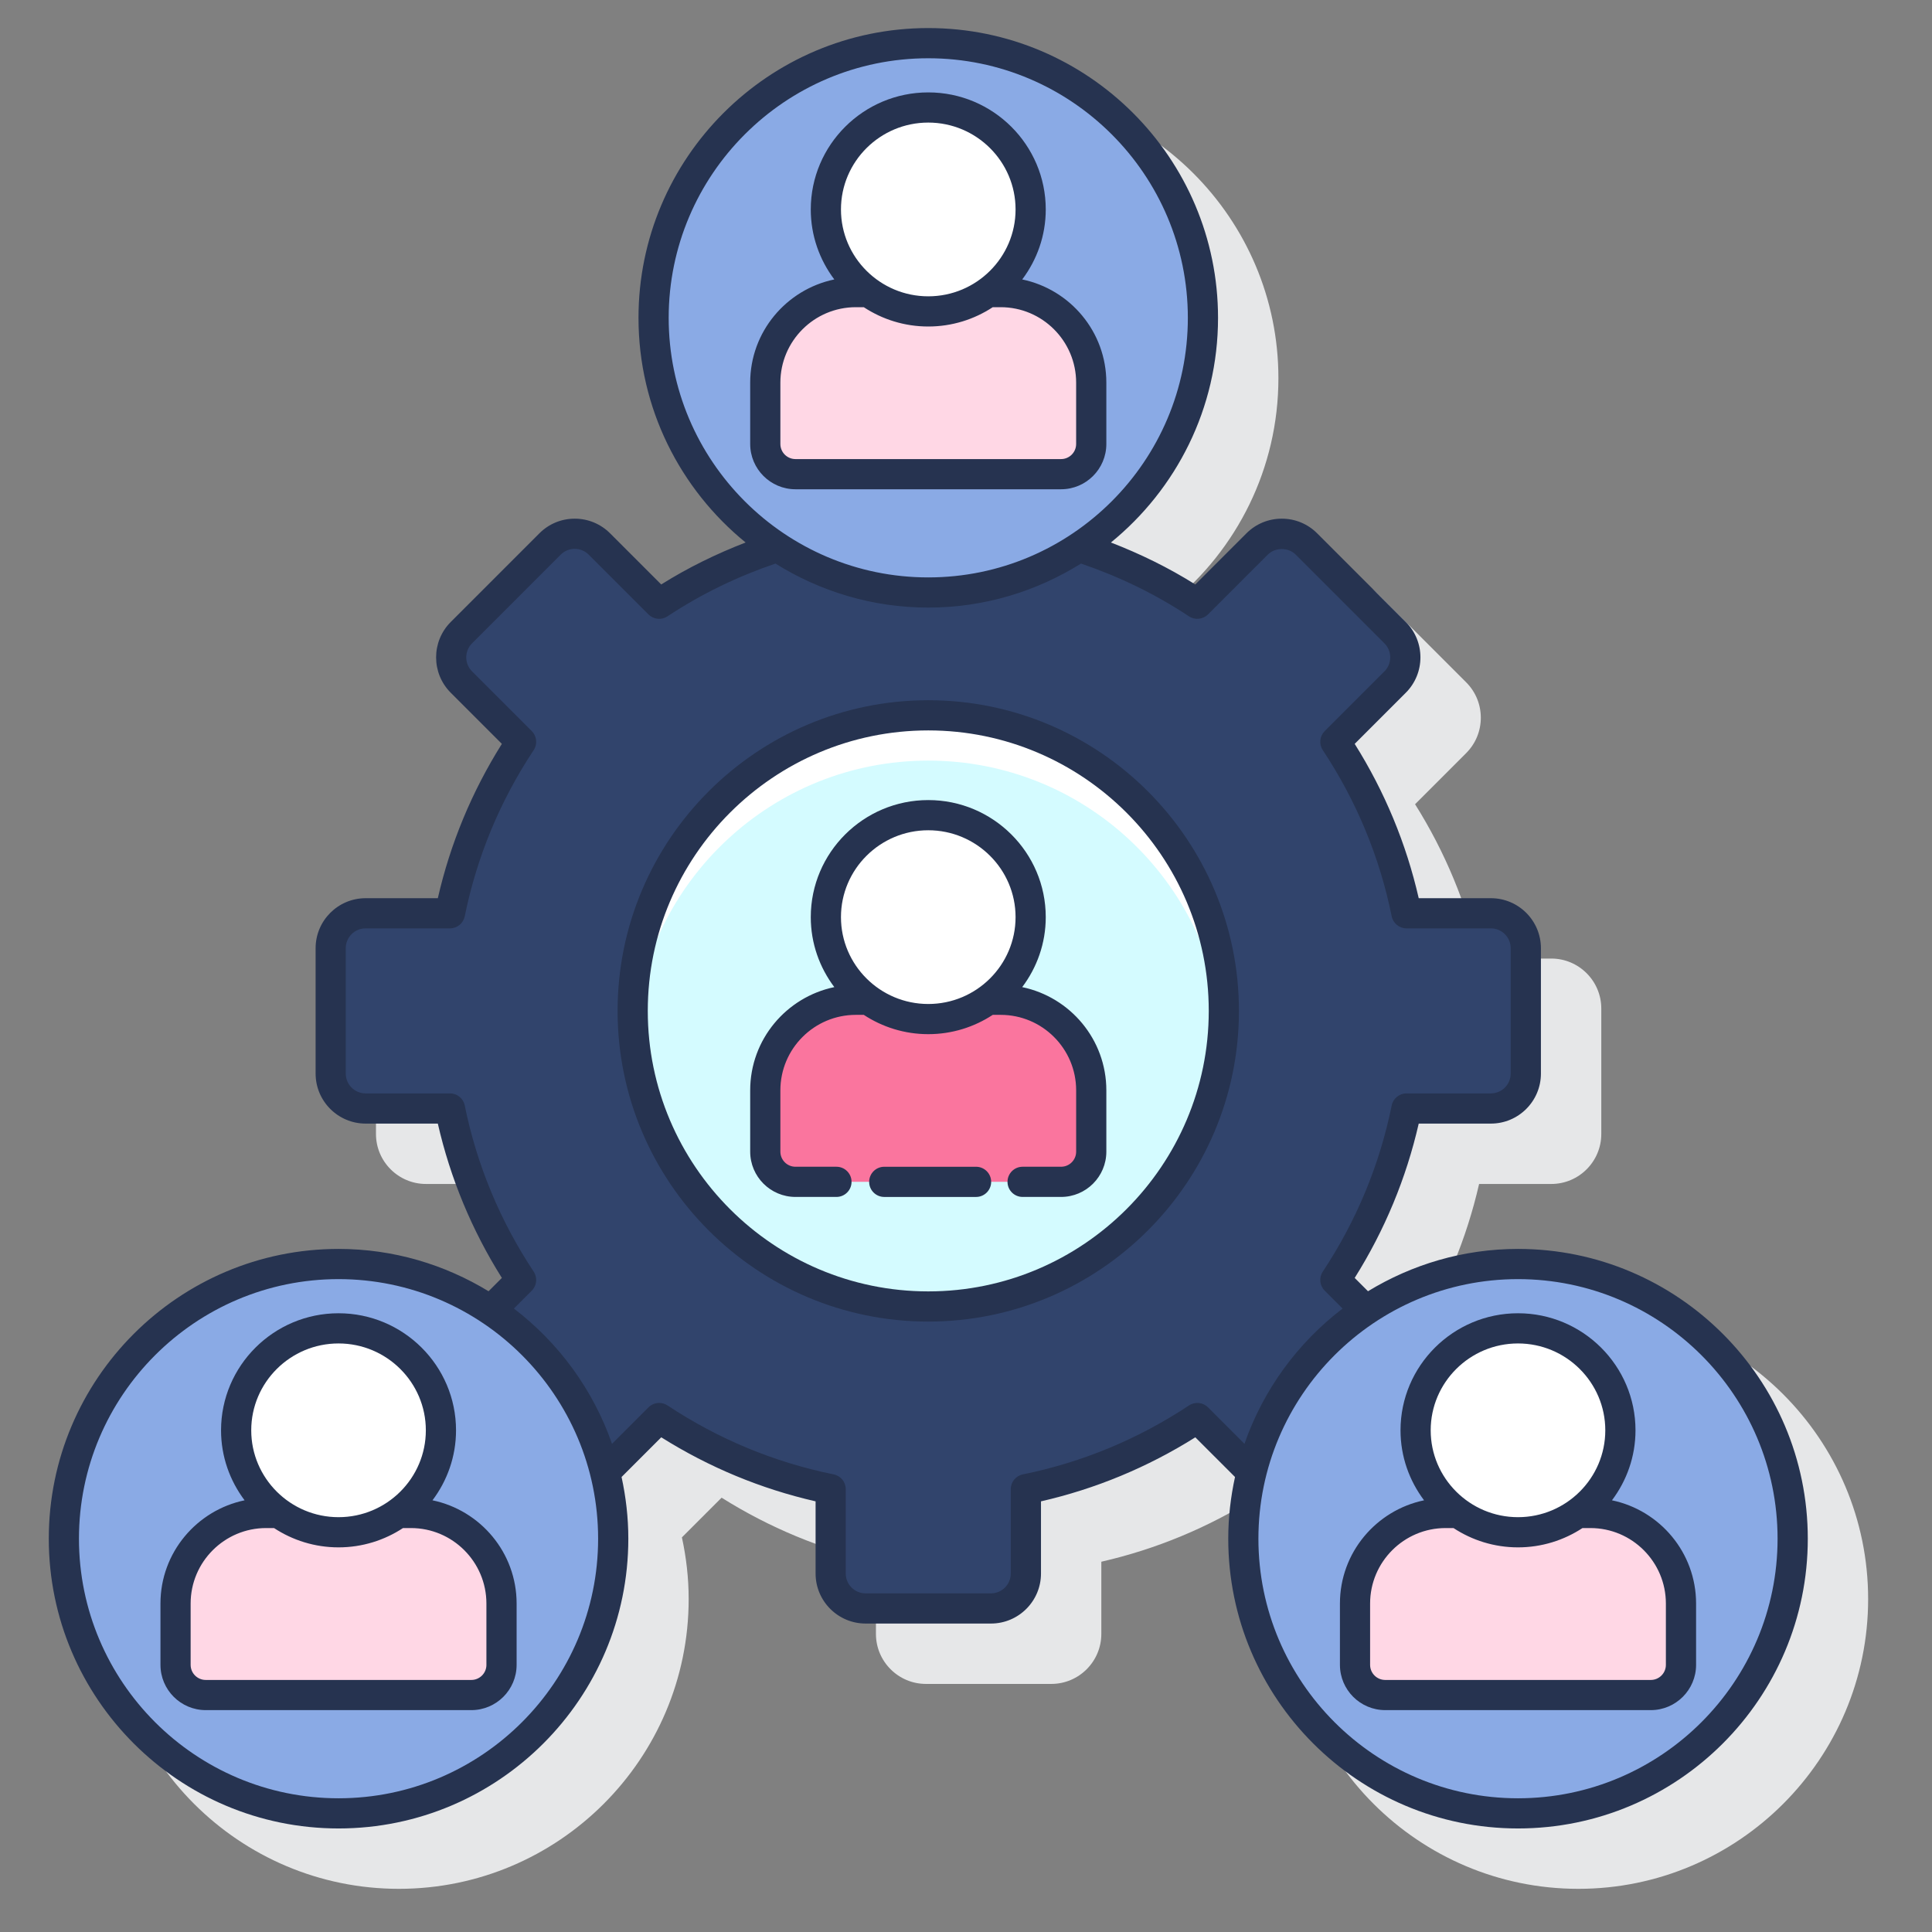 <?xml version="1.0"?>
<svg xmlns="http://www.w3.org/2000/svg" xmlns:xlink="http://www.w3.org/1999/xlink" xmlns:svgjs="http://svgjs.com/svgjs" version="1.1" width="512" height="512" x="0" y="0" viewBox="0 0 128 128" style="enable-background:new 0 0 512 512" xml:space="preserve" class=""><rect x="0" y="0" width="128" height="128" fill="#808080" stroke="none"/><g><g xmlns="http://www.w3.org/2000/svg"><path d="m104.571 86.744c-3.64 0-7.035 1.037-9.938 2.804l-.882-.882c1.989-3.167 3.414-6.601 4.243-10.225h4.783c1.827 0 3.313-1.486 3.313-3.313v-8.308c0-1.826-1.486-3.313-3.313-3.313h-4.783c-.829-3.625-2.254-7.058-4.242-10.225l3.387-3.388c1.292-1.292 1.292-3.395 0-4.687l-5.874-5.874c-1.291-1.293-3.395-1.291-4.686 0l-3.388 3.388c-1.777-1.116-3.645-2.034-5.577-2.789 4.319-3.523 7.084-8.881 7.084-14.877 0-10.585-8.612-19.197-19.198-19.197s-19.198 8.612-19.198 19.197c0 5.995 2.766 11.354 7.084 14.877-1.932.755-3.801 1.673-5.578 2.789l-3.387-3.388c-1.292-1.291-3.395-1.291-4.686 0l-5.875 5.874c-1.291 1.292-1.291 3.395 0 4.687l3.388 3.388c-1.989 3.167-3.414 6.6-4.243 10.225h-4.783c-1.827 0-3.313 1.486-3.313 3.313v8.308c0 1.827 1.486 3.313 3.313 3.313h4.783c.829 3.624 2.253 7.057 4.243 10.225l-.882.882c-2.904-1.767-6.298-2.804-9.938-2.804-10.585 0-19.198 8.612-19.198 19.198s8.612 19.198 19.198 19.198 19.198-8.612 19.198-19.198c0-1.403-.161-2.769-.448-4.087l2.63-2.63c3.167 1.989 6.6 3.414 10.225 4.243v4.783c0 1.827 1.486 3.313 3.313 3.313h8.307c1.827 0 3.313-1.486 3.313-3.313v-4.783c3.625-.829 7.058-2.254 10.225-4.242l2.63 2.629c-.287 1.319-.448 2.684-.448 4.087 0 10.586 8.612 19.198 19.198 19.198s19.198-8.612 19.198-19.198-8.612-19.198-19.198-19.198z" fill="#e6e7e8" data-original="#e6e7e8" style=""/><g><g><circle cx="61.5" cy="66.975" fill="#d4fbff" r="19.583" data-original="#d4fbff" style=""/><path d="m61.5 50.392c10.309 0 18.739 7.97 19.507 18.083.038-.497.076-.994.076-1.5 0-10.815-8.768-19.583-19.583-19.583s-19.583 8.767-19.583 19.583c0 .506.038 1.003.076 1.5.768-10.113 9.198-18.083 19.507-18.083z" fill="#ffffff" data-original="#ffffff" style=""/><path d="m98.777 60.507h-5.591c-.838-4.128-2.466-7.967-4.713-11.361l3.958-3.958c.904-.904.904-2.368 0-3.272l-5.874-5.874c-.903-.904-2.368-.904-3.272 0l-3.958 3.958c-2.395-1.586-5.016-2.856-7.799-3.765-2.876 1.904-6.321 3.019-10.029 3.019s-7.152-1.115-10.029-3.019c-2.784.909-5.404 2.179-7.799 3.765l-3.958-3.958c-.903-.904-2.368-.904-3.272 0l-5.874 5.874c-.904.904-.904 2.368 0 3.272l3.958 3.958c-2.247 3.394-3.875 7.233-4.713 11.361h-5.591c-1.278 0-2.313 1.036-2.313 2.313v8.307c0 1.278 1.036 2.313 2.313 2.313h5.591c.838 4.128 2.466 7.967 4.713 11.361l-2.002 2.002c3.71 2.479 6.44 6.291 7.546 10.746l3.602-3.602c3.394 2.247 7.233 3.875 11.361 4.713v5.59c0 1.278 1.036 2.313 2.313 2.313h8.307c1.278 0 2.313-1.036 2.313-2.313v-5.59c4.128-.838 7.967-2.466 11.361-4.713l3.601 3.602c1.106-4.455 3.836-8.266 7.546-10.746l-2.002-2.002c2.247-3.394 3.875-7.233 4.713-11.361h5.591c1.278 0 2.313-1.036 2.313-2.313v-8.307c.003-1.277-1.033-2.313-2.311-2.313zm-37.277 26.051c-10.815 0-19.583-8.768-19.583-19.583s8.768-19.583 19.583-19.583 19.583 8.767 19.583 19.583c0 10.815-8.768 19.582-19.583 19.583z" fill="#31446c" data-original="#0089ef" style="" class=""/></g><g><circle cx="61.5" cy="21.057" fill="#8aaae5" r="18.198" data-original="#6dc9f7" style="" class=""/><g><path d="m66.298 19.352h-.836c-1.116.802-2.481 1.28-3.962 1.28s-2.847-.478-3.962-1.28h-.836c-3.314 0-6 2.686-6 6v4.063c0 1.104.895 2 2 2h17.596c1.105 0 2-.896 2-2v-4.063c0-3.314-2.686-6-6-6z" fill="#ffd7e5" data-original="#ffd7e5" style=""/><ellipse cx="61.5" cy="13.877" fill="#ffffff" rx="6.784" ry="6.755" data-original="#ffffff" style=""/></g></g><g><g><circle cx="100.571" cy="101.942" fill="#8aaae5" r="18.198" data-original="#6dc9f7" style="" class=""/><g><path d="m105.369 100.237h-.836c-1.116.802-2.481 1.28-3.962 1.28s-2.847-.478-3.962-1.28h-.836c-3.314 0-6 2.686-6 6v4.063c0 1.105.895 2 2 2h17.596c1.105 0 2-.895 2-2v-4.063c0-3.314-2.686-6-6-6z" fill="#ffd7e5" data-original="#ffd7e5" style=""/><ellipse cx="100.571" cy="94.762" fill="#ffffff" rx="6.784" ry="6.755" data-original="#ffffff" style=""/></g></g><g><circle cx="22.429" cy="101.942" fill="#8aaae5" r="18.198" data-original="#6dc9f7" style="" class=""/><g><path d="m27.227 100.237h-.836c-1.116.802-2.481 1.28-3.962 1.28s-2.847-.478-3.962-1.28h-.836c-3.314 0-6 2.686-6 6v4.063c0 1.105.895 2 2 2h17.596c1.105 0 2-.895 2-2v-4.063c0-3.314-2.687-6-6-6z" fill="#ffd7e5" data-original="#ffd7e5" style=""/><ellipse cx="22.429" cy="94.762" fill="#ffffff" rx="6.784" ry="6.755" data-original="#ffffff" style=""/></g></g></g><g><path d="m66.298 66.237h-.836c-1.116.802-2.481 1.28-3.962 1.28s-2.847-.478-3.962-1.28h-.836c-3.314 0-6 2.686-6 6v4.063c0 1.105.895 2 2 2h17.596c1.105 0 2-.895 2-2v-4.063c0-3.314-2.686-6-6-6z" fill="#fa759e" data-original="#fa759e" style="" class=""/><g><g><ellipse cx="61.5" cy="60.762" fill="#ffffff" rx="6.784" ry="6.755" data-original="#ffffff" style=""/><g fill="#3a2c60"><path d="m61.5 46.392c-11.35 0-20.583 9.233-20.583 20.583s9.233 20.583 20.583 20.583 20.583-9.233 20.583-20.583-9.233-20.583-20.583-20.583zm0 39.166c-10.247 0-18.583-8.336-18.583-18.583s8.336-18.583 18.583-18.583 18.583 8.336 18.583 18.583-8.336 18.583-18.583 18.583z" fill="#263350" data-original="#3a2c60" style="" class=""/><path d="m73.298 29.415v-4.063c0-3.369-2.397-6.177-5.573-6.838.974-1.295 1.559-2.897 1.559-4.636 0-4.276-3.492-7.756-7.784-7.756s-7.784 3.479-7.784 7.756c0 1.739.585 3.341 1.559 4.636-3.176.661-5.573 3.469-5.573 6.838v4.063c0 1.654 1.346 3 3 3h17.596c1.654 0 3-1.346 3-3zm-11.798-21.294c3.189 0 5.784 2.582 5.784 5.756 0 3.173-2.595 5.755-5.784 5.755s-5.784-2.582-5.784-5.755c0-3.174 2.595-5.756 5.784-5.756zm-9.798 21.294v-4.063c0-2.757 2.243-5 5-5h.525c1.228.807 2.696 1.28 4.273 1.28s3.046-.473 4.273-1.28h.524c2.757 0 5 2.243 5 5v4.063c0 .552-.448 1-1 1h-17.595c-.552 0-1-.448-1-1z" fill="#263350" data-original="#3a2c60" style="" class=""/><path d="m100.571 82.744c-3.64 0-7.034 1.037-9.938 2.804l-.881-.882c1.988-3.167 3.413-6.6 4.242-10.225h4.783c1.827 0 3.313-1.486 3.313-3.313v-8.307c0-1.827-1.486-3.313-3.313-3.313h-4.783c-.829-3.625-2.254-7.058-4.242-10.225l3.387-3.388c1.291-1.291 1.292-3.394 0-4.687l-5.874-5.874c-.626-.626-1.457-.971-2.343-.971-.886.001-1.718.346-2.343.972l-3.388 3.387c-1.779-1.118-3.653-2.029-5.59-2.78 4.326-3.523 7.097-8.885 7.097-14.885 0-10.586-8.612-19.198-19.198-19.198s-19.198 8.612-19.198 19.198c0 6 2.771 11.362 7.097 14.885-1.937.75-3.811 1.662-5.591 2.78l-3.387-3.387c-.626-.626-1.458-.971-2.343-.972-.885 0-1.717.345-2.342.971l-5.874 5.875c-1.292 1.292-1.292 3.394 0 4.686l3.388 3.388c-1.989 3.167-3.414 6.6-4.243 10.225h-4.784c-1.827 0-3.313 1.486-3.313 3.313v8.307c0 1.827 1.486 3.313 3.313 3.313h4.784c.829 3.625 2.253 7.058 4.243 10.225l-.882.882c-2.904-1.767-6.298-2.804-9.938-2.804-10.586 0-19.198 8.612-19.198 19.198s8.612 19.198 19.198 19.198c10.585 0 19.198-8.612 19.198-19.198 0-1.403-.161-2.769-.448-4.087l2.63-2.63c3.167 1.989 6.599 3.414 10.225 4.243v4.783c0 1.827 1.486 3.313 3.313 3.313h8.307c1.827 0 3.313-1.486 3.313-3.313v-4.783c3.626-.829 7.059-2.254 10.225-4.242l2.63 2.629c-.287 1.319-.448 2.684-.448 4.087 0 10.586 8.612 19.198 19.198 19.198s19.198-8.612 19.198-19.198-8.614-19.198-19.2-19.198zm-56.269-61.686c0-9.483 7.715-17.198 17.198-17.198s17.198 7.715 17.198 17.198c0 9.482-7.715 17.197-17.198 17.197s-17.198-7.715-17.198-17.197zm-21.873 98.083c-9.483 0-17.198-7.715-17.198-17.198s7.715-17.198 17.198-17.198 17.198 7.715 17.198 17.198-7.715 17.198-17.198 17.198zm57.606-25.9c-.337-.337-.864-.389-1.259-.127-3.37 2.231-7.073 3.769-11.009 4.568-.466.094-.801.504-.801.979v5.59c0 .725-.589 1.313-1.313 1.313h-8.307c-.724 0-1.313-.589-1.313-1.313v-5.59c0-.476-.335-.886-.801-.979-3.935-.8-7.638-2.337-11.008-4.568-.169-.111-.361-.166-.552-.166-.258 0-.514.1-.708.293l-2.417 2.416c-1.25-3.593-3.534-6.695-6.501-8.962l1.186-1.186c.336-.336.389-.862.126-1.259-2.231-3.37-3.768-7.074-4.567-11.009-.095-.466-.504-.801-.98-.801h-5.591c-.724 0-1.313-.589-1.313-1.313v-8.307c0-.725.589-1.313 1.313-1.313h5.591c.476 0 .885-.335.98-.801.799-3.935 2.335-7.639 4.567-11.009.263-.396.21-.923-.126-1.259l-3.958-3.958c-.512-.512-.512-1.346 0-1.857l5.874-5.875c.248-.248.578-.385.928-.385.351 0 .68.137.929.386l3.958 3.958c.336.337.863.389 1.259.127 2.243-1.486 4.643-2.64 7.154-3.496 2.943 1.836 6.405 2.916 10.122 2.916s7.179-1.079 10.122-2.916c2.511.856 4.911 2.01 7.153 3.496.396.261.923.209 1.26-.127l3.958-3.958c.496-.498 1.361-.497 1.857-.001l5.874 5.874c.512.513.512 1.347 0 1.858l-3.958 3.958c-.336.336-.39.862-.127 1.259 2.231 3.37 3.769 7.074 4.566 11.009.095.466.505.801.98.801h5.591c.725 0 1.313.589 1.313 1.313v8.307c0 .725-.589 1.313-1.313 1.313h-5.591c-.476 0-.886.335-.98.801-.798 3.935-2.335 7.639-4.566 11.009-.263.396-.209.923.127 1.259l1.186 1.186c-2.967 2.266-5.251 5.369-6.501 8.962zm20.536 25.9c-9.483 0-17.198-7.715-17.198-17.198s7.715-17.198 17.198-17.198 17.198 7.715 17.198 17.198-7.714 17.198-17.198 17.198z" fill="#263350" data-original="#3a2c60" style="" class=""/><path d="m106.796 99.399c.975-1.295 1.56-2.897 1.56-4.637 0-4.276-3.492-7.755-7.784-7.755s-7.784 3.479-7.784 7.755c0 1.74.585 3.342 1.56 4.637-3.176.661-5.574 3.469-5.574 6.838v4.063c0 1.654 1.346 3 3 3h17.596c1.654 0 3-1.346 3-3v-4.063c-.001-3.369-2.398-6.177-5.574-6.838zm-6.225-10.392c3.189 0 5.784 2.582 5.784 5.755s-2.595 5.755-5.784 5.755-5.784-2.582-5.784-5.755 2.595-5.755 5.784-5.755zm9.798 21.294c0 .552-.448 1-1 1h-17.596c-.552 0-1-.448-1-1v-4.063c0-2.757 2.243-5 5-5h.526c1.228.806 2.695 1.279 4.272 1.279s3.044-.473 4.272-1.279h.526c2.757 0 5 2.243 5 5z" fill="#263350" data-original="#3a2c60" style="" class=""/><path d="m28.653 99.399c.975-1.295 1.56-2.897 1.56-4.637 0-4.276-3.492-7.755-7.784-7.755s-7.784 3.479-7.784 7.755c0 1.74.585 3.342 1.56 4.637-3.176.661-5.574 3.469-5.574 6.838v4.063c0 1.654 1.346 3 3 3h17.596c1.654 0 3-1.346 3-3v-4.063c0-3.369-2.398-6.177-5.574-6.838zm-6.224-10.392c3.189 0 5.784 2.582 5.784 5.755s-2.595 5.755-5.784 5.755-5.784-2.582-5.784-5.755 2.594-5.755 5.784-5.755zm9.798 21.294c0 .552-.449 1-1 1h-17.597c-.551 0-1-.448-1-1v-4.063c0-2.757 2.243-5 5-5h.526c1.228.806 2.695 1.279 4.272 1.279s3.044-.473 4.272-1.279h.526c2.757 0 5 2.243 5 5v4.063z" fill="#263350" data-original="#3a2c60" style="" class=""/><path d="m64.667 77.301h-6.083c-.552 0-1 .447-1 1s.448 1 1 1h6.083c.552 0 1-.447 1-1s-.448-1-1-1z" fill="#263350" data-original="#3a2c60" style="" class=""/><path d="m67.724 65.399c.975-1.295 1.56-2.897 1.56-4.637 0-4.276-3.492-7.755-7.784-7.755s-7.784 3.479-7.784 7.755c0 1.74.585 3.342 1.56 4.637-3.177.661-5.574 3.469-5.574 6.838v4.063c0 1.654 1.346 3 3 3h2.715c.552 0 1-.447 1-1s-.448-1-1-1h-2.715c-.551 0-1-.448-1-1v-4.063c0-2.757 2.243-5 5-5h.526c1.228.806 2.695 1.279 4.272 1.279s3.044-.473 4.272-1.279h.526c2.757 0 5 2.243 5 5v4.063c0 .552-.448 1-1 1h-2.548c-.553 0-1 .447-1 1s.447 1 1 1h2.548c1.654 0 3-1.346 3-3v-4.063c0-3.369-2.398-6.177-5.574-6.838zm-12.008-4.637c0-3.173 2.595-5.755 5.784-5.755s5.784 2.582 5.784 5.755-2.595 5.755-5.784 5.755-5.784-2.582-5.784-5.755z" fill="#263350" data-original="#3a2c60" style="" class=""/></g></g></g></g></g></g></g></svg>
